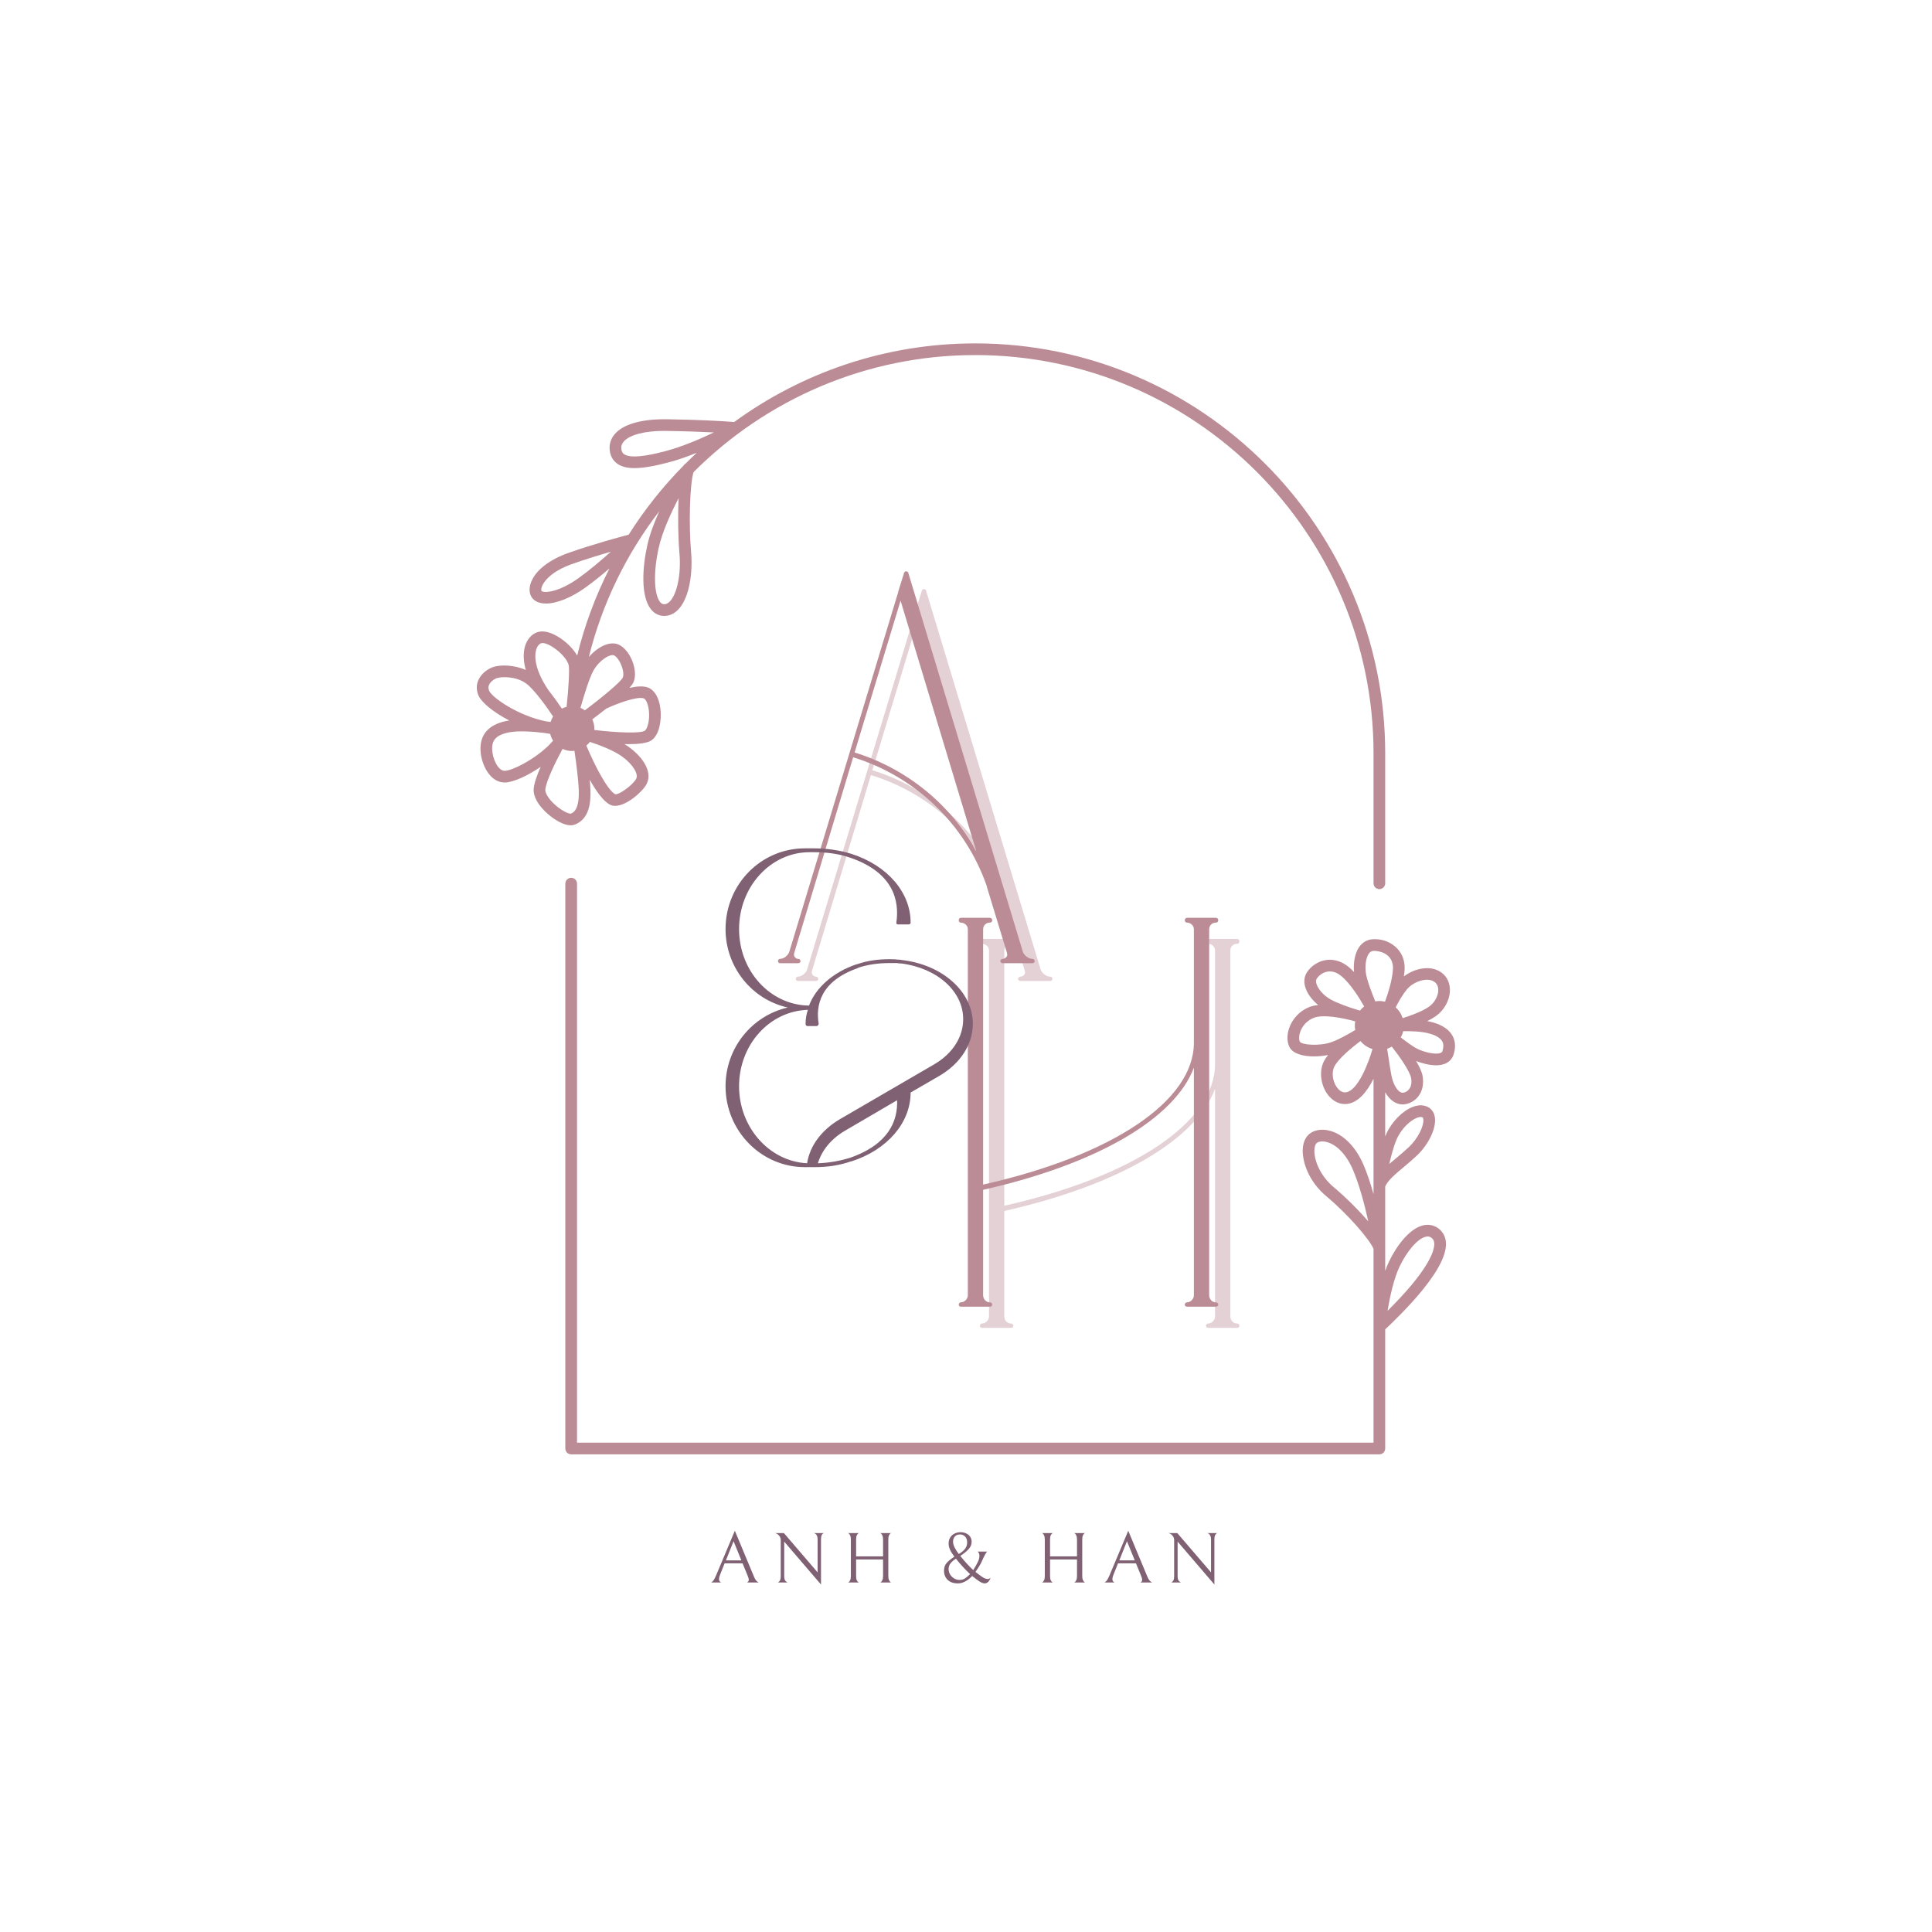 <svg xmlns="http://www.w3.org/2000/svg" xmlns:xlink="http://www.w3.org/1999/xlink" width="500" zoomAndPan="magnify" viewBox="0 0 375 375" height="500" preserveAspectRatio="xMidYMid meet" version="1.0"><defs><g/><clipPath id="59ac9ee1c5"><path d="M 109 170 L 282.93 170 L 282.93 282.641 L 109 282.641 Z M 109 170 " clip-rule="nonzero"/></clipPath><clipPath id="b46b95f5f4"><path d="M 92.43 66.641 L 269 66.641 L 269 173 L 92.43 173 Z M 92.43 66.641 " clip-rule="nonzero"/></clipPath></defs><g clip-path="url(#59ac9ee1c5)"><path fill="#bc8c96" d="M 281.957 201.098 C 281.324 199.906 280.094 199.031 278.297 198.492 C 277.891 198.371 277.457 198.277 277.02 198.199 C 277.617 197.906 278.188 197.586 278.676 197.242 C 280.305 196.105 281.387 194.156 281.43 192.277 C 281.461 190.859 280.906 189.637 279.863 188.832 C 277.82 187.254 274.648 187.883 272.5 189.516 C 272.555 189.129 272.602 188.746 272.629 188.375 C 272.746 186.684 272.246 185.203 271.188 184.094 C 270.059 182.906 268.387 182.223 266.605 182.297 C 265.594 182.32 264.711 182.738 264.055 183.508 C 262.914 184.848 262.664 186.969 262.816 188.672 C 262.484 188.324 262.145 187.996 261.801 187.711 C 260.059 186.266 258.398 186.18 257.312 186.352 C 255.832 186.59 254.426 187.523 253.641 188.785 C 253.172 189.543 253.055 190.461 253.305 191.438 C 253.633 192.711 254.582 194.035 255.852 195.074 C 255.199 195.145 254.586 195.273 254.051 195.5 C 252.215 196.266 250.809 197.777 250.195 199.645 C 249.738 201.035 249.805 202.426 250.367 203.371 C 251.113 204.609 253.07 205.047 255.047 205.047 C 256.004 205.047 256.945 204.938 257.777 204.777 C 257.457 205.188 257.176 205.598 256.973 205.992 C 256.062 207.773 256.285 210.316 257.516 212.18 C 258.41 213.535 259.688 214.293 261.055 214.293 C 261.141 214.293 261.227 214.289 261.312 214.285 C 263.617 214.121 265.367 211.848 266.602 209.383 L 266.602 231.781 C 266.039 229.781 265.383 227.77 264.637 226.047 C 263.098 222.492 260.664 220.082 257.961 219.438 C 256.465 219.082 255.059 219.336 254.109 220.129 C 253.301 220.801 252.855 221.961 252.855 223.395 C 252.852 225.676 254.047 229.344 257.426 232.176 C 261.691 235.75 265.77 240.508 266.602 242.391 L 266.602 280.02 L 112 280.02 L 112 171.512 C 112 170.887 111.492 170.379 110.863 170.379 C 110.238 170.379 109.73 170.887 109.73 171.512 L 109.73 281.152 C 109.73 281.781 110.238 282.289 110.863 282.289 L 267.734 282.289 C 268.363 282.289 268.867 281.781 268.867 281.152 L 268.867 258.031 C 270.02 256.953 273.645 253.488 276.336 250.109 C 279.52 246.117 280.922 243.094 280.621 240.871 C 280.48 239.855 279.973 239.004 279.152 238.406 C 278.277 237.77 277.242 237.586 276.156 237.855 C 273.484 238.535 271.027 241.91 269.617 244.848 C 269.348 245.41 269.098 246.031 268.867 246.68 L 268.867 230.293 C 269.395 229.102 270.812 227.906 272.457 226.531 C 273.266 225.852 274.121 225.137 274.965 224.344 C 277.207 222.242 278.707 219.203 278.535 217.113 C 278.438 215.941 277.859 215.324 277.398 215.016 C 276.703 214.555 275.84 214.426 274.891 214.645 C 273.004 215.074 270.91 216.848 269.547 219.164 C 269.309 219.57 269.082 220.059 268.867 220.59 L 268.867 212.008 C 269.719 213.488 270.922 214.371 272.242 214.371 C 272.414 214.371 272.59 214.355 272.766 214.324 C 273.859 214.137 274.805 213.531 275.43 212.621 C 276.148 211.578 276.387 210.207 276.105 208.754 C 275.949 207.965 275.469 206.965 274.867 205.945 C 275.871 206.336 277.348 206.773 278.734 206.773 C 279.359 206.773 279.961 206.684 280.496 206.461 C 281.312 206.121 281.883 205.5 282.145 204.676 C 282.566 203.336 282.504 202.133 281.957 201.098 Z M 258.883 230.438 C 256.281 228.258 255.117 225.332 255.121 223.398 C 255.121 222.539 255.348 222.043 255.559 221.867 C 255.812 221.656 256.203 221.547 256.66 221.547 C 256.902 221.547 257.168 221.578 257.434 221.645 C 259.406 222.113 261.324 224.098 262.555 226.945 C 263.844 229.922 264.883 233.906 265.586 237.07 C 263.617 234.781 261.098 232.293 258.883 230.438 Z M 271.66 245.828 C 273.129 242.766 275.16 240.445 276.711 240.055 C 276.852 240.02 276.984 240 277.109 240 C 277.367 240 277.598 240.078 277.82 240.242 C 278.148 240.477 278.316 240.766 278.375 241.176 C 278.492 242.051 278.156 244.191 274.562 248.699 C 272.926 250.75 270.879 252.887 269.32 254.438 C 269.758 251.828 270.52 248.207 271.66 245.828 Z M 271.504 220.312 C 272.699 218.273 274.359 217.09 275.395 216.852 C 275.508 216.828 275.637 216.809 275.762 216.809 C 275.898 216.809 276.035 216.832 276.141 216.902 C 276.207 216.945 276.258 217.098 276.273 217.301 C 276.375 218.512 275.309 220.914 273.414 222.691 C 272.605 223.453 271.781 224.141 271.004 224.793 C 270.539 225.18 270.086 225.559 269.66 225.93 C 270.141 223.809 270.777 221.539 271.504 220.312 Z M 278.48 190.625 C 279.066 191.078 279.176 191.746 279.164 192.227 C 279.137 193.387 278.418 194.656 277.379 195.387 C 275.977 196.367 273.656 197.184 272.258 197.621 C 271.996 196.805 271.531 196.086 270.906 195.527 C 271.363 194.613 272.176 193.113 273.109 192.004 C 274.379 190.5 277.105 189.562 278.48 190.625 Z M 265.777 184.98 C 266.016 184.699 266.289 184.57 266.656 184.562 C 267.766 184.578 268.867 184.941 269.547 185.656 C 270.164 186.305 270.441 187.164 270.367 188.219 C 270.219 190.375 269.348 193.012 268.828 194.43 C 268.473 194.348 268.113 194.293 267.734 194.293 C 267.461 194.293 267.199 194.328 266.941 194.371 C 266.285 192.785 265.293 190.184 265.109 188.828 C 264.93 187.52 265.102 185.773 265.777 184.98 Z M 255.566 189.984 C 255.902 189.441 256.656 188.754 257.676 188.59 C 258.578 188.441 259.48 188.734 260.352 189.457 C 262.168 190.961 263.949 193.875 264.781 195.348 C 264.48 195.586 264.215 195.855 263.98 196.156 C 263.785 196.098 263.57 196.039 263.324 195.969 C 261.859 195.512 259.617 194.75 258.254 193.98 C 256.906 193.223 255.777 191.945 255.5 190.875 C 255.406 190.504 255.43 190.203 255.566 189.984 Z M 252.312 202.203 C 252.133 201.906 252.07 201.203 252.352 200.352 C 252.543 199.766 253.18 198.32 254.926 197.59 C 256.793 196.809 260.602 197.582 262.883 198.207 C 262.941 198.227 262.992 198.242 263.047 198.258 C 263.004 198.52 262.965 198.785 262.965 199.062 C 262.965 199.355 263 199.641 263.055 199.922 C 261.996 200.562 259.945 201.754 258.41 202.289 C 256.121 203.09 252.691 202.824 252.312 202.203 Z M 261.156 212.023 C 260.293 212.082 259.695 211.363 259.406 210.93 C 258.621 209.738 258.445 208.094 258.992 207.023 C 259.789 205.469 262.398 203.312 264.062 202.066 C 264.66 202.797 265.469 203.34 266.398 203.617 C 265.703 206.098 263.562 211.852 261.156 212.023 Z M 273.562 211.336 C 273.285 211.738 272.863 212.008 272.379 212.094 C 271.594 212.242 270.496 210.918 270.074 208.758 C 269.848 207.578 269.645 206.215 269.477 205.078 C 269.379 204.445 269.309 203.953 269.242 203.562 C 269.562 203.453 269.867 203.316 270.152 203.148 C 271.676 205.086 273.625 207.891 273.879 209.188 C 274.047 210.051 273.938 210.789 273.562 211.336 Z M 279.984 203.992 C 279.934 204.148 279.852 204.273 279.617 204.371 C 278.617 204.789 276.281 204.176 275.047 203.551 C 274.223 203.133 272.844 202.109 271.887 201.359 C 272.094 200.984 272.262 200.586 272.363 200.156 C 273.621 200.125 275.926 200.152 277.645 200.664 C 278.469 200.91 279.535 201.367 279.953 202.156 C 280.211 202.645 280.219 203.242 279.984 203.992 Z M 279.984 203.992 " fill-opacity="1" fill-rule="nonzero"/></g><g clip-path="url(#b46b95f5f4)"><path fill="#bc8c96" d="M 111.59 160.047 C 114.434 158.914 114.672 155.723 114.605 153.418 C 114.586 152.797 114.539 152.09 114.473 151.352 C 115.695 153.539 117.113 155.559 118.449 156.211 C 118.738 156.352 119.062 156.414 119.402 156.414 C 121.625 156.414 124.684 153.699 125.48 152.223 C 126.602 150.156 125.262 147.32 122.07 145 C 121.801 144.801 121.5 144.609 121.191 144.426 C 121.453 144.43 121.719 144.438 121.977 144.438 C 123.918 144.438 125.633 144.254 126.438 143.703 C 128.008 142.629 128.445 139.777 128.188 137.586 C 127.938 135.449 127.055 133.938 125.773 133.449 C 124.852 133.098 123.531 133.211 122.168 133.523 C 122.559 133.082 122.852 132.691 122.977 132.383 C 123.875 130.219 122.449 126.406 120.305 125.23 C 119.598 124.84 118.738 124.781 117.82 125.051 C 116.617 125.402 115.32 126.34 114.293 127.527 C 116.891 117.07 121.617 107.484 127.973 99.219 C 126.992 101.398 126.117 103.703 125.652 105.785 C 124.668 110.164 124.336 115.746 126.355 118.27 C 127.023 119.109 127.91 119.551 128.922 119.551 C 129.965 119.551 130.941 119.09 131.738 118.215 C 133.852 115.914 134.473 111.082 134.148 107.316 C 133.656 101.633 133.902 93.867 134.617 91.641 C 148.656 77.59 168.035 68.918 189.301 68.918 C 231.926 68.918 266.602 103.598 266.602 146.219 L 266.602 171.445 C 266.602 172.07 267.109 172.578 267.734 172.578 C 268.363 172.578 268.867 172.07 268.867 171.445 L 268.867 146.219 C 268.867 102.344 233.176 66.652 189.301 66.652 C 171.871 66.652 155.68 72.312 142.504 81.914 C 140.418 81.73 135.293 81.457 129.301 81.375 C 124.547 81.332 121.039 82.312 119.371 84.203 C 118.539 85.148 118.191 86.285 118.359 87.5 C 118.52 88.629 119.043 89.496 119.91 90.07 C 120.699 90.594 121.746 90.859 123.148 90.859 C 124.82 90.859 127.004 90.48 129.855 89.727 C 131.641 89.254 133.496 88.59 135.242 87.883 C 134.504 88.566 133.785 89.27 133.074 89.98 C 132.93 90.07 132.797 90.18 132.703 90.332 C 132.699 90.336 132.688 90.359 132.684 90.363 C 128.668 94.43 125.094 98.926 122.023 103.781 C 120.57 104.16 115.277 105.578 110.359 107.312 C 106.746 108.582 104.125 110.578 103.168 112.785 C 102.723 113.805 102.672 114.801 103.023 115.602 C 103.316 116.273 103.934 116.77 104.762 116.996 C 105.129 117.098 105.531 117.148 105.969 117.148 C 108.07 117.148 110.902 116.012 113.699 113.996 C 115.258 112.871 116.852 111.574 118.293 110.34 C 115.602 115.652 113.484 121.309 112.031 127.238 C 110.582 124.742 107.004 122.148 104.664 122.613 C 103.543 122.832 102.602 123.684 102.078 124.945 C 101.754 125.734 101.324 127.449 102.051 130.043 C 99.742 129.004 97.094 129.016 95.742 129.465 C 94.793 129.781 93.473 130.629 92.863 131.984 C 92.438 132.93 92.434 133.961 92.859 134.961 C 93.441 136.34 95.797 138.27 98.852 139.848 C 98.633 139.875 98.422 139.91 98.223 139.953 C 94.836 140.672 93.168 142.559 93.262 145.559 C 93.344 148.215 95.02 151.883 97.949 151.883 C 97.957 151.883 97.965 151.883 97.973 151.883 C 99.586 151.871 102.367 150.613 104.941 148.844 C 104.25 150.422 103.684 151.992 103.59 153.059 C 103.414 155.098 105.285 157.262 107.094 158.605 C 107.797 159.133 109.395 160.191 110.781 160.191 C 111.062 160.191 111.336 160.148 111.59 160.047 Z M 129.273 87.535 C 127.668 87.961 122.781 89.258 121.164 88.184 C 120.949 88.039 120.691 87.797 120.605 87.184 C 120.527 86.629 120.68 86.145 121.07 85.699 C 122.219 84.398 125.117 83.637 128.863 83.637 C 128.996 83.637 129.133 83.637 129.266 83.641 C 132.793 83.691 136.074 83.809 138.566 83.934 C 136.004 85.156 132.469 86.688 129.273 87.535 Z M 130.07 116.684 C 129.699 117.086 129.324 117.281 128.922 117.281 C 128.711 117.281 128.426 117.234 128.125 116.855 C 126.91 115.34 126.805 110.992 127.863 106.281 C 128.543 103.25 130.211 99.598 131.723 96.688 C 131.543 100.293 131.633 104.551 131.887 107.512 C 132.219 111.32 131.453 115.176 130.07 116.684 Z M 112.375 112.156 C 108.219 115.148 105.418 115.113 105.102 114.691 C 105.031 114.539 105.031 114.184 105.246 113.688 C 105.508 113.086 106.703 111 111.113 109.449 C 113.695 108.539 116.391 107.715 118.559 107.09 C 116.777 108.688 114.516 110.613 112.375 112.156 Z M 123.488 151.145 C 122.781 152.453 120.141 154.266 119.441 154.172 C 117.934 153.434 115.371 148.461 113.812 144.719 C 114.066 144.504 114.297 144.266 114.496 144 C 115.957 144.48 119 145.566 120.738 146.832 C 123.023 148.492 123.93 150.328 123.488 151.145 Z M 124.965 135.566 C 125.332 135.707 125.781 136.535 125.938 137.852 C 126.172 139.828 125.641 141.5 125.156 141.832 C 124.332 142.398 119.645 142.211 115.336 141.684 C 115.344 141.594 115.363 141.508 115.363 141.418 C 115.363 140.777 115.215 140.172 114.965 139.621 C 115.699 139.07 116.656 138.344 117.656 137.551 C 119.961 136.461 123.777 135.105 124.965 135.566 Z M 115.168 130.188 C 115.91 128.828 117.324 127.555 118.457 127.227 C 118.645 127.172 118.996 127.098 119.211 127.215 C 120.316 127.82 121.332 130.434 120.883 131.516 C 120.508 132.344 116.906 135.34 113.52 137.871 C 113.254 137.684 112.973 137.52 112.668 137.395 C 113.273 135.246 114.363 131.656 115.168 130.188 Z M 104.176 125.809 C 104.438 125.176 104.824 124.891 105.102 124.836 C 106.367 124.559 109.723 127.023 110.355 128.988 C 110.594 129.734 110.355 133.66 109.977 137.199 C 109.656 137.277 109.352 137.398 109.062 137.543 C 108.457 136.652 107.496 135.273 106.449 133.957 C 103.203 129.156 103.887 126.508 104.176 125.809 Z M 94.945 134.078 C 94.766 133.656 94.762 133.285 94.93 132.918 C 95.203 132.305 95.906 131.801 96.457 131.617 C 97.336 131.32 100.234 131.227 102.199 132.723 C 103.754 133.906 106.145 137.254 107.355 139.07 C 107.145 139.395 106.988 139.754 106.871 140.133 C 106.625 140.098 106.336 140.062 106.027 140.023 C 100.695 138.977 95.523 135.441 94.945 134.078 Z M 97.961 149.613 C 97.957 149.613 97.953 149.613 97.953 149.613 C 96.621 149.613 95.578 147.152 95.527 145.484 C 95.477 143.91 95.996 142.742 98.695 142.172 C 100.602 141.766 103.668 142.02 105.656 142.262 C 106.035 142.332 106.414 142.395 106.793 142.445 C 106.906 142.918 107.098 143.359 107.352 143.758 C 104.73 146.902 99.566 149.605 97.961 149.613 Z M 105.848 153.258 C 105.992 151.582 107.965 147.637 109.195 145.363 C 109.75 145.617 110.359 145.77 111.012 145.77 C 111.176 145.77 111.332 145.742 111.496 145.723 C 111.773 147.598 112.27 151.191 112.34 153.488 C 112.449 157.266 111.219 157.754 110.797 157.926 C 110.41 157.992 108.957 157.371 107.516 156.008 C 106.445 154.996 105.793 153.918 105.848 153.258 Z M 105.848 153.258 " fill-opacity="1" fill-rule="nonzero"/></g><g fill="#bc8c96" fill-opacity="0.4"><g transform="translate(153.438, 189.94)"><g><path d="M 1.391 0.469 L 4.922 0.469 C 5.203 0.469 5.391 0.281 5.391 0.094 C 5.391 -0.188 5.203 -0.375 4.922 -0.375 C 4.641 -0.375 4.375 -0.562 4.281 -0.75 C 4.094 -0.922 4.094 -1.203 4.188 -1.578 L 15.609 -39.5 C 27.703 -35.781 37.375 -26.484 41.547 -14.5 C 41.547 -14.406 41.547 -14.406 41.547 -14.406 L 45.453 -1.578 C 45.547 -1.203 45.547 -0.922 45.359 -0.75 C 45.172 -0.562 44.984 -0.375 44.625 -0.375 C 44.438 -0.375 44.156 -0.188 44.156 0.094 C 44.156 0.281 44.438 0.469 44.625 0.469 L 50.375 0.469 C 50.656 0.469 50.844 0.281 50.844 0.094 C 50.844 -0.188 50.656 -0.375 50.375 -0.375 C 49.641 -0.375 48.703 -1.109 48.516 -1.859 L 26.312 -75.297 C 26.312 -75.297 26.312 -75.391 26.312 -75.391 C 26.312 -75.391 26.219 -75.484 26.219 -75.484 C 26.219 -75.484 26.219 -75.484 26.125 -75.484 C 26.125 -75.578 26.125 -75.578 26.125 -75.578 C 26.031 -75.578 26.031 -75.578 26.031 -75.578 C 25.938 -75.578 25.938 -75.578 25.938 -75.578 C 25.844 -75.578 25.844 -75.578 25.844 -75.578 C 25.844 -75.578 25.75 -75.578 25.75 -75.578 C 25.75 -75.578 25.656 -75.578 25.656 -75.484 C 25.656 -75.484 25.562 -75.484 25.562 -75.484 C 25.562 -75.484 25.562 -75.391 25.562 -75.391 C 25.562 -75.391 25.469 -75.297 25.469 -75.297 L 25.469 -75.203 L 24.359 -71.672 C 24.359 -71.672 24.359 -71.578 24.359 -71.578 L 14.875 -40.25 L 3.25 -1.859 C 3.062 -1.109 2.234 -0.375 1.391 -0.375 C 1.203 -0.375 1.016 -0.188 1.016 0.094 C 1.016 0.281 1.203 0.469 1.391 0.469 Z M 15.891 -40.438 L 24.812 -69.906 L 39.5 -21.281 C 34.484 -30.391 26.031 -37.281 15.891 -40.438 Z M 15.891 -40.438 "/></g></g></g><g fill="#bc8c96" fill-opacity="1"><g transform="translate(149.987, 186.489)"><g><path d="M 1.391 0.469 L 4.922 0.469 C 5.203 0.469 5.391 0.281 5.391 0.094 C 5.391 -0.188 5.203 -0.375 4.922 -0.375 C 4.641 -0.375 4.375 -0.562 4.281 -0.75 C 4.094 -0.922 4.094 -1.203 4.188 -1.578 L 15.609 -39.5 C 27.703 -35.781 37.375 -26.484 41.547 -14.5 C 41.547 -14.406 41.547 -14.406 41.547 -14.406 L 45.453 -1.578 C 45.547 -1.203 45.547 -0.922 45.359 -0.75 C 45.172 -0.562 44.984 -0.375 44.625 -0.375 C 44.438 -0.375 44.156 -0.188 44.156 0.094 C 44.156 0.281 44.438 0.469 44.625 0.469 L 50.375 0.469 C 50.656 0.469 50.844 0.281 50.844 0.094 C 50.844 -0.188 50.656 -0.375 50.375 -0.375 C 49.641 -0.375 48.703 -1.109 48.516 -1.859 L 26.312 -75.297 C 26.312 -75.297 26.312 -75.391 26.312 -75.391 C 26.312 -75.391 26.219 -75.484 26.219 -75.484 C 26.219 -75.484 26.219 -75.484 26.125 -75.484 C 26.125 -75.578 26.125 -75.578 26.125 -75.578 C 26.031 -75.578 26.031 -75.578 26.031 -75.578 C 25.938 -75.578 25.938 -75.578 25.938 -75.578 C 25.844 -75.578 25.844 -75.578 25.844 -75.578 C 25.844 -75.578 25.75 -75.578 25.75 -75.578 C 25.75 -75.578 25.656 -75.578 25.656 -75.484 C 25.656 -75.484 25.562 -75.484 25.562 -75.484 C 25.562 -75.484 25.562 -75.391 25.562 -75.391 C 25.562 -75.391 25.469 -75.297 25.469 -75.297 L 25.469 -75.203 L 24.359 -71.672 C 24.359 -71.672 24.359 -71.578 24.359 -71.578 L 14.875 -40.25 L 3.25 -1.859 C 3.062 -1.109 2.234 -0.375 1.391 -0.375 C 1.203 -0.375 1.016 -0.188 1.016 0.094 C 1.016 0.281 1.203 0.469 1.391 0.469 Z M 15.891 -40.438 L 24.812 -69.906 L 39.5 -21.281 C 34.484 -30.391 26.031 -37.281 15.891 -40.438 Z M 15.891 -40.438 "/></g></g></g><g fill="#bc8c96" fill-opacity="0.4"><g transform="translate(184.245, 257.269)"><g><path d="M 55.859 -74.078 C 56.141 -74.078 56.328 -74.266 56.328 -74.547 C 56.328 -74.828 56.141 -75.016 55.859 -75.016 L 50.281 -75.016 C 50.016 -75.016 49.828 -74.828 49.828 -74.547 C 49.828 -74.266 50.016 -74.078 50.281 -74.078 C 50.938 -74.078 51.594 -73.531 51.594 -72.781 L 51.594 -50.75 C 51.594 -39.5 35.875 -28.906 10.688 -23.234 L 10.688 -72.781 C 10.688 -73.531 11.25 -74.078 11.984 -74.078 C 12.266 -74.078 12.453 -74.266 12.453 -74.547 C 12.453 -74.828 12.266 -75.016 11.984 -75.016 L 6.328 -75.016 C 6.141 -75.016 5.953 -74.828 5.953 -74.547 C 5.953 -74.266 6.141 -74.078 6.328 -74.078 C 7.062 -74.078 7.719 -73.531 7.719 -72.781 L 7.719 -1.766 C 7.719 -1.016 7.062 -0.375 6.328 -0.375 C 6.141 -0.375 5.953 -0.188 5.953 0.094 C 5.953 0.281 6.141 0.469 6.328 0.469 L 11.984 0.469 C 12.266 0.469 12.453 0.281 12.453 0.094 C 12.453 -0.188 12.266 -0.375 11.984 -0.375 C 11.25 -0.375 10.688 -1.016 10.688 -1.766 L 10.688 -22.219 C 32.906 -27.234 47.875 -36.062 51.594 -45.922 L 51.594 -1.766 C 51.594 -1.016 50.938 -0.375 50.281 -0.375 C 50.016 -0.375 49.828 -0.188 49.828 0.094 C 49.828 0.281 50.016 0.469 50.281 0.469 L 55.859 0.469 C 56.141 0.469 56.328 0.281 56.328 0.094 C 56.328 -0.188 56.141 -0.375 55.859 -0.375 C 55.125 -0.375 54.562 -1.016 54.562 -1.766 L 54.562 -72.781 C 54.562 -73.531 55.125 -74.078 55.859 -74.078 Z M 55.859 -74.078 "/></g></g></g><g fill="#bc8c96" fill-opacity="1"><g transform="translate(180.137, 253.161)"><g><path d="M 55.859 -74.078 C 56.141 -74.078 56.328 -74.266 56.328 -74.547 C 56.328 -74.828 56.141 -75.016 55.859 -75.016 L 50.281 -75.016 C 50.016 -75.016 49.828 -74.828 49.828 -74.547 C 49.828 -74.266 50.016 -74.078 50.281 -74.078 C 50.938 -74.078 51.594 -73.531 51.594 -72.781 L 51.594 -50.75 C 51.594 -39.5 35.875 -28.906 10.688 -23.234 L 10.688 -72.781 C 10.688 -73.531 11.25 -74.078 11.984 -74.078 C 12.266 -74.078 12.453 -74.266 12.453 -74.547 C 12.453 -74.828 12.266 -75.016 11.984 -75.016 L 6.328 -75.016 C 6.141 -75.016 5.953 -74.828 5.953 -74.547 C 5.953 -74.266 6.141 -74.078 6.328 -74.078 C 7.062 -74.078 7.719 -73.531 7.719 -72.781 L 7.719 -1.766 C 7.719 -1.016 7.062 -0.375 6.328 -0.375 C 6.141 -0.375 5.953 -0.188 5.953 0.094 C 5.953 0.281 6.141 0.469 6.328 0.469 L 11.984 0.469 C 12.266 0.469 12.453 0.281 12.453 0.094 C 12.453 -0.188 12.266 -0.375 11.984 -0.375 C 11.25 -0.375 10.688 -1.016 10.688 -1.766 L 10.688 -22.219 C 32.906 -27.234 47.875 -36.062 51.594 -45.922 L 51.594 -1.766 C 51.594 -1.016 50.938 -0.375 50.281 -0.375 C 50.016 -0.375 49.828 -0.188 49.828 0.094 C 49.828 0.281 50.016 0.469 50.281 0.469 L 55.859 0.469 C 56.141 0.469 56.328 0.281 56.328 0.094 C 56.328 -0.188 56.141 -0.375 55.859 -0.375 C 55.125 -0.375 54.562 -1.016 54.562 -1.766 L 54.562 -72.781 C 54.562 -73.531 55.125 -74.078 55.859 -74.078 Z M 55.859 -74.078 "/></g></g></g><g fill="#806073" fill-opacity="1"><g transform="translate(135.281, 225.634)"><g><path d="M 39.75 -39.297 C 39.453 -39.375 39.219 -39.375 38.922 -39.375 C 38.469 -39.453 37.953 -39.453 37.281 -39.453 C 35.094 -39.453 33 -39.156 31.047 -38.469 C 31.047 -38.469 30.969 -38.469 30.969 -38.469 C 26.406 -36.906 23.094 -33.969 21.75 -30.453 C 14.25 -30.531 8.172 -37.125 8.172 -45.297 C 8.172 -53.547 14.328 -60.219 21.828 -60.219 C 21.906 -60.219 21.906 -60.219 21.906 -60.219 C 22.203 -60.219 22.5 -60.219 22.797 -60.219 C 25.203 -60.219 27.531 -59.922 29.703 -59.172 C 38.25 -56.25 39.297 -50.703 38.703 -46.578 C 38.703 -46.5 38.703 -46.344 38.781 -46.281 C 38.844 -46.203 38.922 -46.203 39.078 -46.203 L 41.094 -46.203 C 41.328 -46.203 41.469 -46.344 41.469 -46.578 C 41.469 -52.422 36.969 -57.672 29.922 -59.922 C 27.672 -60.594 25.281 -60.969 22.797 -60.969 C 22.5 -60.969 22.203 -60.969 21.969 -60.969 C 21.906 -60.969 21.906 -60.969 21.906 -60.969 L 20.922 -60.969 C 12.453 -60.969 5.547 -54 5.547 -45.297 C 5.547 -37.875 10.719 -31.578 17.625 -30.078 C 10.719 -28.5 5.547 -22.281 5.547 -14.781 C 5.547 -6.156 12.453 0.906 20.922 0.906 L 21.906 0.906 C 21.969 0.906 22.047 0.906 22.203 0.906 C 22.281 0.906 22.344 0.906 22.5 0.906 L 22.953 0.906 C 25.422 0.906 27.75 0.531 29.922 -0.219 C 29.922 -0.219 30 -0.219 30 -0.219 C 36.969 -2.469 41.469 -7.719 41.469 -13.578 L 47.031 -16.797 C 51.156 -19.203 53.547 -22.953 53.547 -26.922 C 53.547 -33.156 47.625 -38.406 39.75 -39.297 Z M 29.703 -0.906 C 27.75 -0.297 25.656 0.078 23.469 0.156 C 24.219 -2.328 26.031 -4.578 28.719 -6.156 L 38.844 -12.078 C 39 -8.172 37.281 -3.531 29.703 -0.906 Z M 46.047 -19.047 L 27.75 -8.406 C 24.156 -6.297 21.906 -3.219 21.375 0.156 C 14.031 -0.219 8.172 -6.828 8.172 -14.781 C 8.172 -22.875 14.094 -29.406 21.531 -29.625 C 21.219 -28.719 21.078 -27.828 21.078 -26.844 C 21.078 -26.625 21.297 -26.469 21.453 -26.469 L 23.25 -26.469 C 23.328 -26.469 23.469 -26.547 23.469 -26.625 C 23.547 -26.703 23.625 -26.781 23.625 -26.922 C 23.031 -30.453 23.922 -35.172 31.203 -37.719 C 31.203 -37.797 31.281 -37.797 31.281 -37.797 C 33.156 -38.406 35.172 -38.703 37.281 -38.703 C 37.875 -38.703 38.406 -38.703 38.844 -38.703 C 39.156 -38.625 39.375 -38.625 39.672 -38.625 C 46.656 -37.719 51.672 -33.219 51.672 -27.828 C 51.672 -24.375 49.656 -21.156 46.047 -19.047 Z M 46.047 -19.047 "/></g></g></g><g fill="#806073" fill-opacity="1"><g transform="translate(137.711, 307.164)"><g><path d="M 2.938 -3.719 L 2.047 -1.5 C 1.91 -1.156 1.844 -0.875 1.844 -0.656 C 1.844 -0.352 1.984 -0.133 2.266 0 L 0.266 0 C 0.359 0 0.492 -0.094 0.672 -0.281 C 0.848 -0.469 1.051 -0.832 1.281 -1.375 L 4.922 -10.047 L 8.547 -1.344 C 8.742 -0.844 8.938 -0.5 9.125 -0.312 C 9.32 -0.125 9.473 -0.02 9.578 0 L 7.266 0 C 7.504 -0.113 7.625 -0.285 7.625 -0.516 C 7.625 -0.711 7.547 -0.992 7.391 -1.359 L 6.422 -3.719 Z M 6.188 -4.297 L 4.672 -8.016 L 3.188 -4.297 Z M 6.188 -4.297 "/></g></g></g><g fill="#806073" fill-opacity="1"><g transform="translate(149.761, 307.164)"><g><path d="M 10.172 -9.594 C 10.035 -9.57 9.906 -9.469 9.781 -9.281 C 9.656 -9.102 9.594 -8.785 9.594 -8.328 L 9.594 0.391 L 2.453 -7.938 L 2.453 -1.25 C 2.453 -0.812 2.531 -0.5 2.688 -0.312 C 2.852 -0.133 3.008 -0.031 3.156 0 L 1.188 0 C 1.312 -0.031 1.441 -0.133 1.578 -0.312 C 1.711 -0.5 1.781 -0.816 1.781 -1.266 L 1.781 -8.25 C 1.781 -8.562 1.672 -8.848 1.453 -9.109 C 1.242 -9.367 0.977 -9.531 0.656 -9.594 L 2.391 -9.594 L 8.938 -1.969 L 8.938 -8.328 C 8.938 -9.047 8.691 -9.469 8.203 -9.594 Z M 10.172 -9.594 "/></g></g></g><g fill="#806073" fill-opacity="1"><g transform="translate(163.373, 307.164)"><g><path d="M 7.422 0 C 7.422 0.031 7.477 0.008 7.594 -0.062 C 7.707 -0.133 7.805 -0.266 7.891 -0.453 C 7.984 -0.641 8.031 -0.922 8.031 -1.297 L 8.031 -4.469 L 2.797 -4.469 L 2.797 -1.297 C 2.797 -0.922 2.836 -0.641 2.922 -0.453 C 3.016 -0.266 3.117 -0.133 3.234 -0.062 C 3.348 0 3.406 0.02 3.406 0 L 1.188 0 C 1.188 0.031 1.238 0.008 1.344 -0.062 C 1.457 -0.133 1.555 -0.266 1.641 -0.453 C 1.734 -0.641 1.781 -0.922 1.781 -1.297 L 1.781 -8.297 C 1.781 -8.672 1.734 -8.953 1.641 -9.141 C 1.555 -9.336 1.457 -9.469 1.344 -9.531 C 1.238 -9.594 1.188 -9.613 1.188 -9.594 L 3.406 -9.594 C 3.406 -9.613 3.348 -9.594 3.234 -9.531 C 3.117 -9.469 3.016 -9.336 2.922 -9.141 C 2.836 -8.953 2.797 -8.672 2.797 -8.297 L 2.797 -5.078 L 8.031 -5.078 L 8.031 -8.297 C 8.031 -8.672 7.984 -8.953 7.891 -9.141 C 7.805 -9.336 7.707 -9.469 7.594 -9.531 C 7.477 -9.594 7.422 -9.613 7.422 -9.594 L 9.641 -9.594 C 9.641 -9.625 9.582 -9.602 9.469 -9.531 C 9.363 -9.469 9.266 -9.336 9.172 -9.141 C 9.086 -8.953 9.047 -8.672 9.047 -8.297 L 9.047 -1.297 C 9.047 -0.922 9.094 -0.641 9.188 -0.453 C 9.281 -0.266 9.379 -0.133 9.484 -0.062 C 9.598 0 9.656 0.02 9.656 0 Z M 7.422 0 "/></g></g></g><g fill="#806073" fill-opacity="1"><g transform="translate(176.427, 307.164)"><g/></g></g><g fill="#806073" fill-opacity="1"><g transform="translate(182.453, 307.164)"><g><path d="M 9.594 -0.438 C 9.352 -0.031 9.051 0.172 8.688 0.172 C 8.414 0.172 8.082 0.051 7.688 -0.188 C 7.301 -0.438 6.82 -0.797 6.25 -1.266 C 5.312 -0.305 4.391 0.172 3.484 0.172 C 2.629 0.172 1.961 -0.055 1.484 -0.516 C 1.016 -0.973 0.781 -1.566 0.781 -2.297 C 0.781 -2.891 0.945 -3.383 1.281 -3.781 C 1.625 -4.176 2.129 -4.586 2.797 -5.016 C 2.047 -5.973 1.672 -6.812 1.672 -7.531 C 1.672 -8.02 1.781 -8.43 2 -8.766 C 2.219 -9.098 2.504 -9.348 2.859 -9.516 C 3.211 -9.68 3.586 -9.766 3.984 -9.766 C 4.359 -9.766 4.711 -9.691 5.047 -9.547 C 5.379 -9.398 5.645 -9.188 5.844 -8.906 C 6.039 -8.625 6.141 -8.289 6.141 -7.906 C 6.141 -7.375 5.945 -6.898 5.562 -6.484 C 5.188 -6.066 4.645 -5.625 3.938 -5.156 C 4.789 -4.094 5.629 -3.176 6.453 -2.406 C 6.828 -3 7.117 -3.516 7.328 -3.953 C 7.547 -4.398 7.656 -4.801 7.656 -5.156 C 7.656 -5.5 7.547 -5.781 7.328 -6 L 9.141 -6 C 8.922 -5.781 8.602 -5.203 8.188 -4.266 C 7.906 -3.609 7.469 -2.875 6.875 -2.062 C 6.938 -2.031 7.02 -1.969 7.125 -1.875 C 7.594 -1.5 8 -1.203 8.344 -0.984 C 8.695 -0.773 9.031 -0.672 9.344 -0.672 C 9.438 -0.672 9.598 -0.738 9.828 -0.875 C 9.766 -0.719 9.688 -0.57 9.594 -0.438 Z M 3.891 -9.328 C 3.422 -9.328 3.078 -9.188 2.859 -8.906 C 2.641 -8.633 2.531 -8.305 2.531 -7.922 C 2.531 -7.578 2.641 -7.188 2.859 -6.75 C 3.086 -6.32 3.352 -5.914 3.656 -5.531 C 4.227 -5.883 4.641 -6.234 4.891 -6.578 C 5.141 -6.922 5.266 -7.316 5.266 -7.766 C 5.266 -8.285 5.129 -8.676 4.859 -8.938 C 4.586 -9.195 4.266 -9.328 3.891 -9.328 Z M 3.094 -4.625 C 2.625 -4.332 2.27 -4.023 2.031 -3.703 C 1.789 -3.391 1.672 -3.023 1.672 -2.609 C 1.672 -2.242 1.766 -1.898 1.953 -1.578 C 2.148 -1.254 2.41 -0.992 2.734 -0.797 C 3.055 -0.598 3.406 -0.5 3.781 -0.5 C 4.176 -0.5 4.52 -0.586 4.812 -0.766 C 5.102 -0.953 5.445 -1.238 5.844 -1.625 C 5.375 -2.062 4.895 -2.547 4.406 -3.078 C 3.914 -3.617 3.477 -4.133 3.094 -4.625 Z M 3.094 -4.625 "/></g></g></g><g fill="#806073" fill-opacity="1"><g transform="translate(194.99, 307.164)"><g/></g></g><g fill="#806073" fill-opacity="1"><g transform="translate(201.016, 307.164)"><g><path d="M 7.422 0 C 7.422 0.031 7.477 0.008 7.594 -0.062 C 7.707 -0.133 7.805 -0.266 7.891 -0.453 C 7.984 -0.641 8.031 -0.922 8.031 -1.297 L 8.031 -4.469 L 2.797 -4.469 L 2.797 -1.297 C 2.797 -0.922 2.836 -0.641 2.922 -0.453 C 3.016 -0.266 3.117 -0.133 3.234 -0.062 C 3.348 0 3.406 0.02 3.406 0 L 1.188 0 C 1.188 0.031 1.238 0.008 1.344 -0.062 C 1.457 -0.133 1.555 -0.266 1.641 -0.453 C 1.734 -0.641 1.781 -0.922 1.781 -1.297 L 1.781 -8.297 C 1.781 -8.672 1.734 -8.953 1.641 -9.141 C 1.555 -9.336 1.457 -9.469 1.344 -9.531 C 1.238 -9.594 1.188 -9.613 1.188 -9.594 L 3.406 -9.594 C 3.406 -9.613 3.348 -9.594 3.234 -9.531 C 3.117 -9.469 3.016 -9.336 2.922 -9.141 C 2.836 -8.953 2.797 -8.672 2.797 -8.297 L 2.797 -5.078 L 8.031 -5.078 L 8.031 -8.297 C 8.031 -8.672 7.984 -8.953 7.891 -9.141 C 7.805 -9.336 7.707 -9.469 7.594 -9.531 C 7.477 -9.594 7.422 -9.613 7.422 -9.594 L 9.641 -9.594 C 9.641 -9.625 9.582 -9.602 9.469 -9.531 C 9.363 -9.469 9.266 -9.336 9.172 -9.141 C 9.086 -8.953 9.047 -8.672 9.047 -8.297 L 9.047 -1.297 C 9.047 -0.922 9.094 -0.641 9.188 -0.453 C 9.281 -0.266 9.379 -0.133 9.484 -0.062 C 9.598 0 9.656 0.02 9.656 0 Z M 7.422 0 "/></g></g></g><g fill="#806073" fill-opacity="1"><g transform="translate(214.07, 307.164)"><g><path d="M 2.938 -3.719 L 2.047 -1.5 C 1.91 -1.156 1.844 -0.875 1.844 -0.656 C 1.844 -0.352 1.984 -0.133 2.266 0 L 0.266 0 C 0.359 0 0.492 -0.094 0.672 -0.281 C 0.848 -0.469 1.051 -0.832 1.281 -1.375 L 4.922 -10.047 L 8.547 -1.344 C 8.742 -0.844 8.938 -0.5 9.125 -0.312 C 9.32 -0.125 9.473 -0.02 9.578 0 L 7.266 0 C 7.504 -0.113 7.625 -0.285 7.625 -0.516 C 7.625 -0.711 7.547 -0.992 7.391 -1.359 L 6.422 -3.719 Z M 6.188 -4.297 L 4.672 -8.016 L 3.188 -4.297 Z M 6.188 -4.297 "/></g></g></g><g fill="#806073" fill-opacity="1"><g transform="translate(226.12, 307.164)"><g><path d="M 10.172 -9.594 C 10.035 -9.57 9.906 -9.469 9.781 -9.281 C 9.656 -9.102 9.594 -8.785 9.594 -8.328 L 9.594 0.391 L 2.453 -7.938 L 2.453 -1.25 C 2.453 -0.812 2.531 -0.5 2.688 -0.312 C 2.852 -0.133 3.008 -0.031 3.156 0 L 1.188 0 C 1.312 -0.031 1.441 -0.133 1.578 -0.312 C 1.711 -0.5 1.781 -0.816 1.781 -1.266 L 1.781 -8.25 C 1.781 -8.562 1.672 -8.848 1.453 -9.109 C 1.242 -9.367 0.977 -9.531 0.656 -9.594 L 2.391 -9.594 L 8.938 -1.969 L 8.938 -8.328 C 8.938 -9.047 8.691 -9.469 8.203 -9.594 Z M 10.172 -9.594 "/></g></g></g></svg>